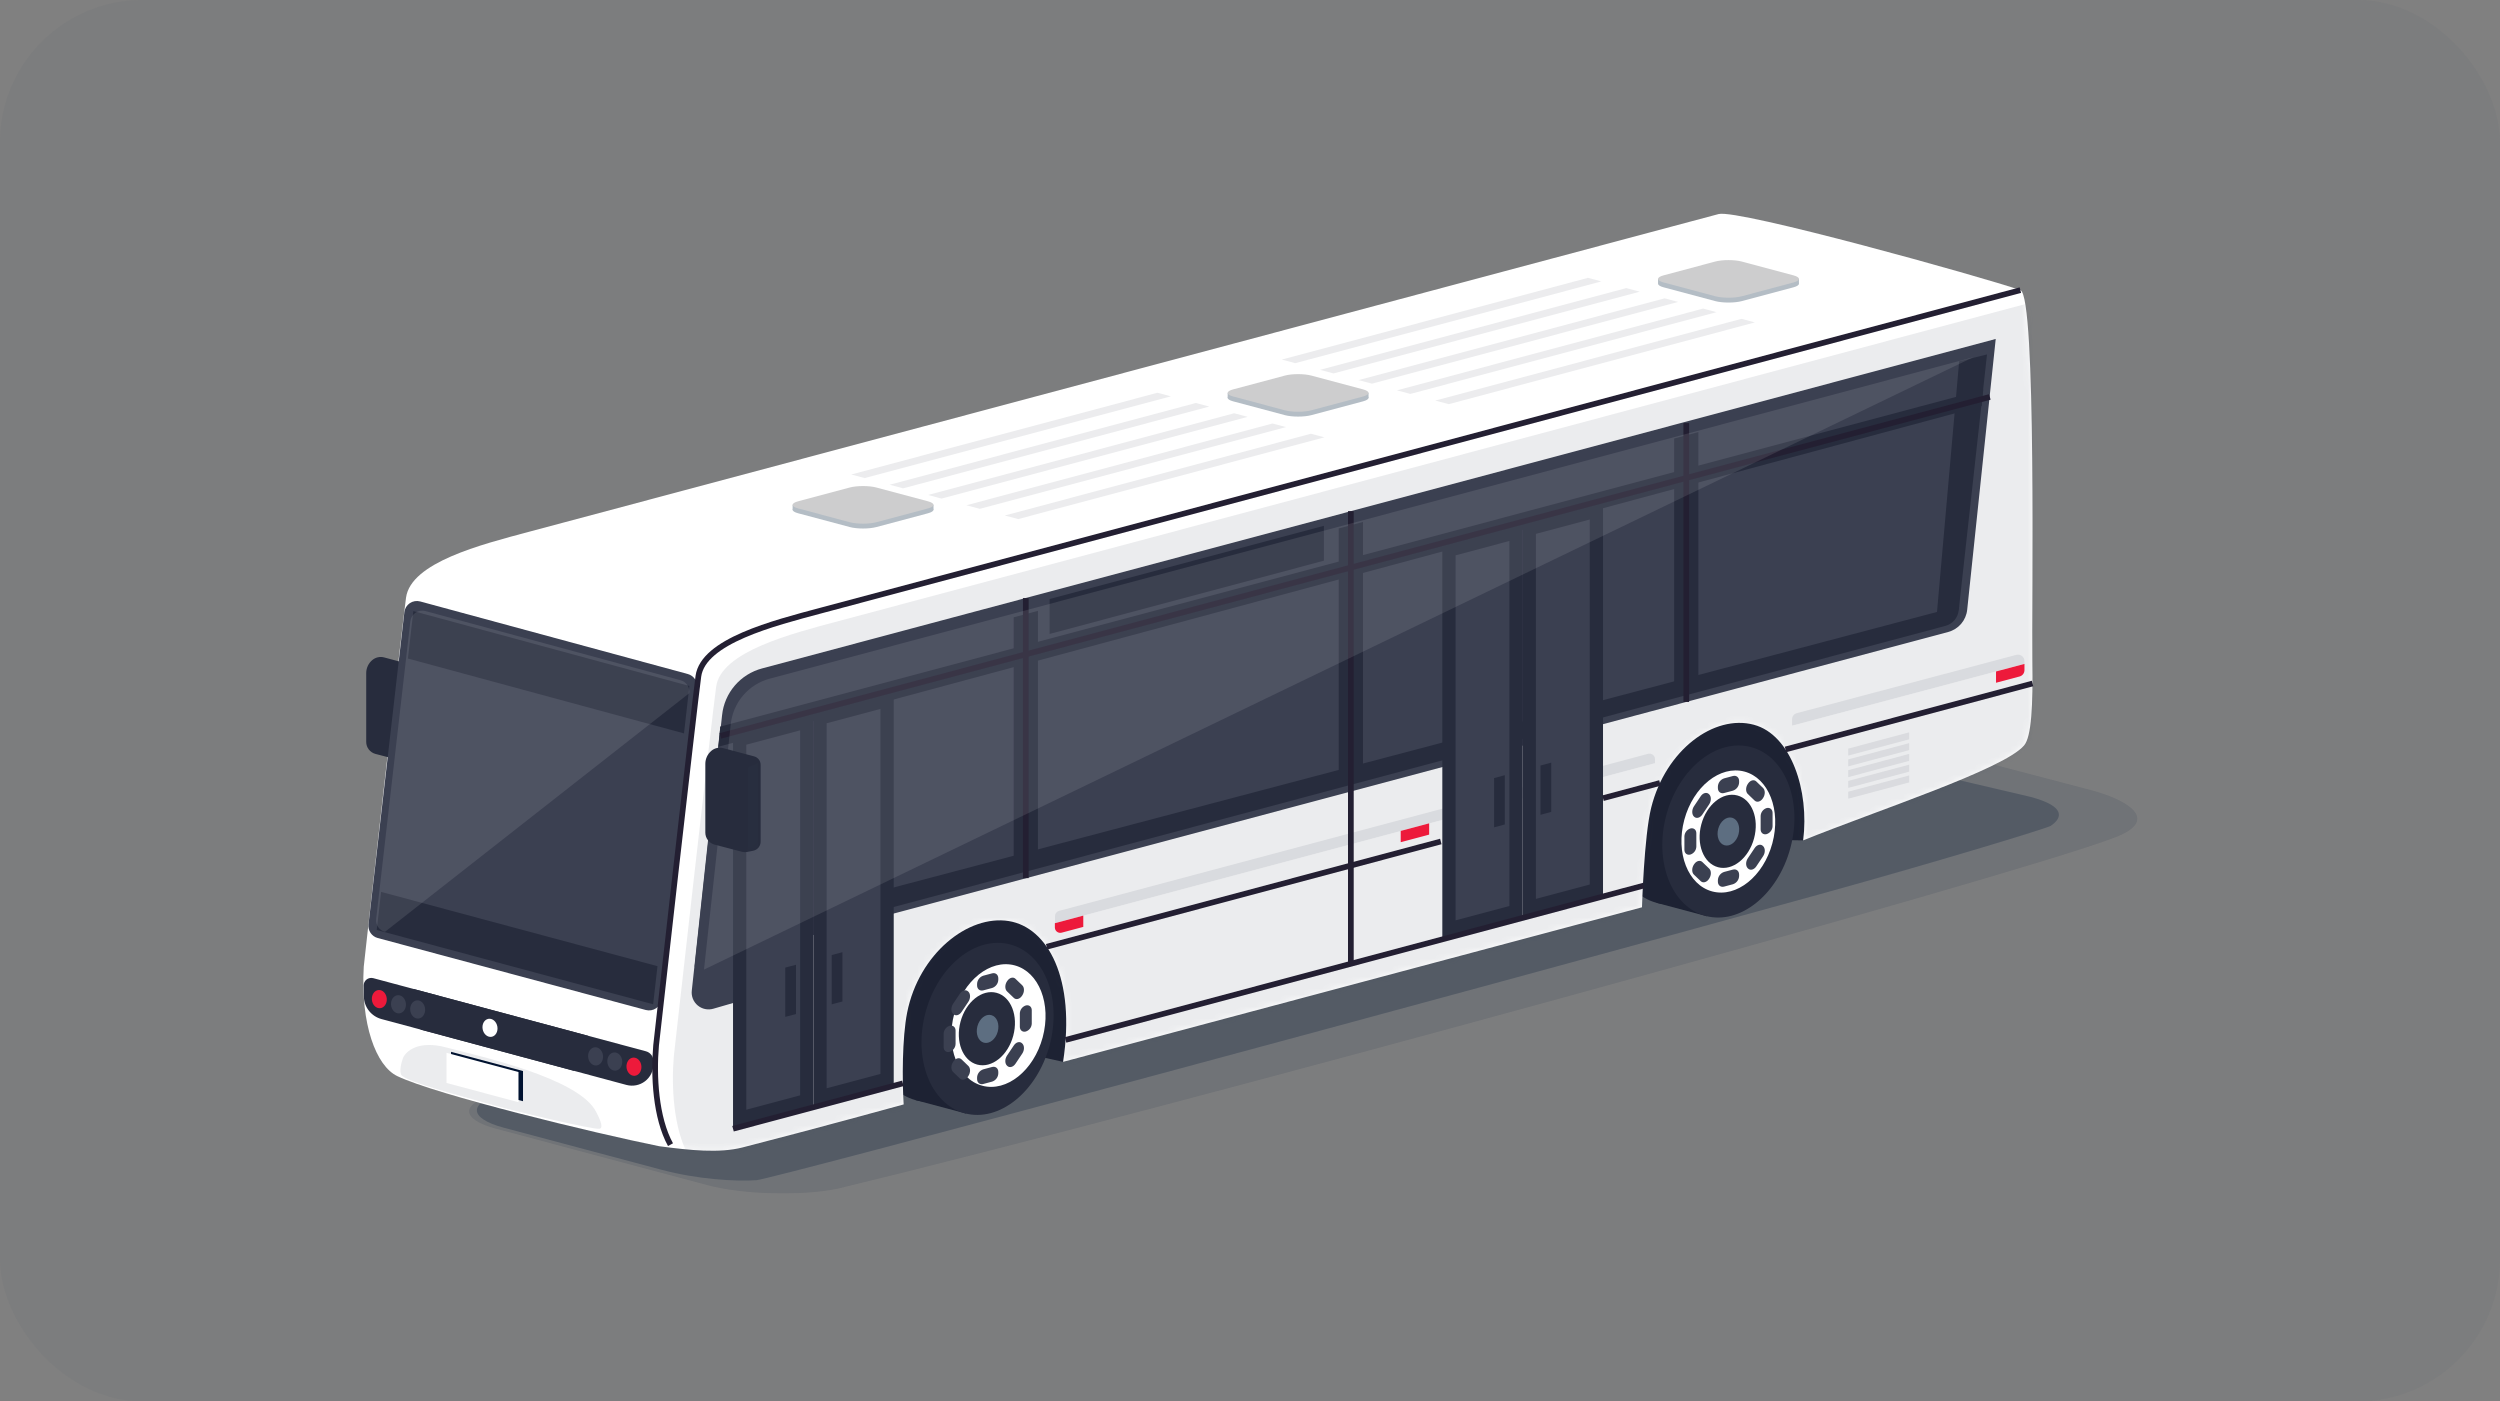 <svg width="421" height="236" viewBox="0 0 421 236" fill="none" xmlns="http://www.w3.org/2000/svg">
  <rect x="0" y="0" width="421" height="236" fill="#808080" stroke="none"/>
  <rect width="421" height="236" rx="24" fill="#3B4051" fill-opacity="0.05"/>
  <g clip-path="url(#clip0_884_1205)">
    <g opacity="0.1">
      <path d="M322.421 125.261C316.396 123.652 208.327 150.904 202.301 152.512L83.523 184.224C77.498 185.835 77.498 188.466 83.523 190.075L119.101 199.574C125.127 201.183 135.051 201.445 141.153 200.156C196.058 186.874 338.416 147.874 356.224 141.002C363.929 138.028 358.165 134.663 352.14 133.056L322.421 125.261Z" fill="#001230"/>
    </g>
    <g style="mix-blend-mode:multiply" opacity="0.5">
      <g style="mix-blend-mode:multiply" opacity="0.5">
        <path d="M314.674 127.811C308.649 126.203 298.788 126.444 292.763 128.054L84.826 184.052C78.8 185.661 78.8 188.294 84.826 189.903L111.445 197.001C117.47 198.609 123.892 198.982 127.393 198.745C129.985 198.564 245.102 167.578 306.533 150.567C328.052 144.608 344.834 139.419 345.334 139.08C347.266 137.778 347.997 135.82 341.971 134.203L314.674 127.811Z" fill="#001230"/>
      </g>
    </g>
    <path d="M147.573 168.263C145.463 176.114 148.425 183.727 154.193 185.266C159.96 186.806 166.347 181.691 168.457 173.84C170.568 165.988 167.605 158.376 161.838 156.836C156.07 155.297 149.685 160.411 147.573 168.263Z" fill="#1D2233"/>
    <path d="M154.199 185.266L162.711 187.539L170.356 159.108L161.844 156.836L154.199 185.266Z" fill="#1D2233"/>
    <path d="M272.326 135.027C270.214 142.878 273.178 150.491 278.945 152.03C284.713 153.57 291.1 148.453 293.21 140.604C295.32 132.754 292.358 125.14 286.59 123.598C280.823 122.057 274.436 127.172 272.326 135.027Z" fill="#1D2233"/>
    <path d="M278.94 152.035L287.451 154.308L295.096 125.877L286.585 123.604L278.94 152.035Z" fill="#1D2233"/>
    <path d="M303.65 141.52L280.406 141.163L189.345 163.981L179.024 178.816L155.588 173.641L157.864 154.095L311.242 112.961L310.246 130.642L303.65 141.52Z" fill="#1D2233"/>
    <path d="M342.246 111.203C342.116 102.835 342.985 49.76 340.23 48.859C333.832 46.633 292.695 35.178 289.414 36.047C286.133 36.916 116.472 82.233 89.041 89.564C80.961 91.721 69.196 94.721 68.376 100.638C67.669 105.756 61.302 162.023 61.256 162.793C60.698 172.492 63.332 179.505 66.904 181.218C73.447 184.355 99.937 190.785 110.999 193.022C116.241 193.712 121.105 194.235 125.037 193.23C136.921 190.192 152.176 185.985 152.176 185.985C151.923 182.009 151.911 174.774 152.769 170.487C154.743 160.608 163.042 153.99 169.894 155.11C176.423 156.178 181.189 164.754 179.024 178.816L276.511 152.788C276.511 152.788 276.854 140.852 278.06 136.016C280.488 126.261 288.68 120.259 295.342 122.046C301.621 123.723 304.724 133.154 303.65 141.522C316.01 136.501 337.383 129.588 340.851 125.54C342.106 124.075 342.362 118.799 342.246 111.203Z" fill="white"/>
    <path opacity="0.1" d="M278.702 128.54L177.662 155.483V154.28C177.662 154.077 177.729 153.879 177.853 153.718C177.978 153.556 178.152 153.44 178.349 153.387L277.535 126.944C277.673 126.908 277.817 126.903 277.956 126.931C278.095 126.959 278.226 127.018 278.339 127.105C278.452 127.191 278.543 127.302 278.606 127.429C278.669 127.556 278.702 127.695 278.702 127.837V128.54Z" fill="#3B4051"/>
    <path opacity="0.75" d="M277.99 130.613L178.804 157.056C178.666 157.093 178.523 157.097 178.383 157.069C178.244 157.041 178.113 156.982 178.001 156.896C177.888 156.809 177.797 156.698 177.734 156.571C177.671 156.444 177.639 156.305 177.639 156.163V155.455L278.679 128.512V129.714C278.68 129.919 278.613 130.118 278.488 130.281C278.364 130.443 278.188 130.56 277.99 130.613Z" fill="white"/>
    <path opacity="0.1" d="M340.919 111.824L301.787 122.22V121.117C301.787 120.885 301.864 120.66 302.006 120.476C302.148 120.292 302.347 120.16 302.572 120.101L339.541 110.279C339.703 110.235 339.873 110.229 340.038 110.262C340.203 110.294 340.358 110.364 340.491 110.466C340.624 110.568 340.732 110.7 340.806 110.85C340.88 111 340.918 111.166 340.917 111.333L340.919 111.824Z" fill="#3B4051"/>
    <path opacity="0.75" d="M340.087 113.927L303.071 123.762C302.918 123.802 302.757 123.807 302.601 123.776C302.446 123.745 302.3 123.678 302.174 123.582C302.048 123.486 301.946 123.362 301.876 123.22C301.806 123.078 301.77 122.922 301.77 122.764V122.195L340.899 111.799V112.873C340.9 113.113 340.821 113.347 340.674 113.538C340.527 113.729 340.32 113.866 340.087 113.927Z" fill="white"/>
    <mask id="mask0_884_1205" style="mask-type:luminance" maskUnits="userSpaceOnUse" x="61" y="36" width="282" height="158">
      <path d="M342.246 111.203C342.12 103.929 342.985 49.76 340.23 48.859C333.832 46.633 292.695 35.178 289.414 36.047C286.133 36.916 116.472 82.233 89.041 89.564C80.961 91.721 69.196 94.721 68.376 100.638C67.669 105.756 61.302 162.023 61.256 162.793C60.698 172.492 63.332 179.505 66.904 181.218C73.447 184.355 99.937 190.785 110.999 193.022C116.241 193.712 121.105 194.235 125.037 193.23C136.921 190.192 152.176 185.985 152.176 185.985C151.923 182.009 151.911 174.774 152.769 170.487C154.743 160.608 163.042 153.99 169.894 155.11C176.423 156.178 181.189 164.754 179.024 178.816L276.511 152.788C276.511 152.788 276.854 140.852 278.06 136.016C280.488 126.261 288.68 120.259 295.342 122.046C301.622 123.723 304.724 133.154 303.65 141.522C316.01 136.501 337.383 129.588 340.851 125.54C342.106 124.075 342.376 118.799 342.246 111.203Z" fill="white"/>
    </mask>
    <g mask="url(#mask0_884_1205)">
      <path opacity="0.1" d="M115.902 194.528C113.406 190 113.032 182.937 113.479 177.805C113.546 177.037 119.89 120.767 120.598 115.651C121.416 109.733 133.182 106.734 141.261 104.577C168.693 97.252 339.941 51.493 343.222 50.625L354.744 121.035L336.867 144.159L125.695 198.976L115.902 194.528Z" fill="#3B4051"/>
    </g>
    <path d="M64.687 110.71L69.893 112.101C70.206 112.186 70.483 112.371 70.68 112.628C70.877 112.886 70.984 113.201 70.984 113.524V126.462C70.984 126.825 70.857 127.177 70.624 127.457C70.392 127.737 70.069 127.928 69.711 127.996L68.679 128.197C68.407 128.251 68.127 128.242 67.859 128.171L63.235 126.962C62.786 126.844 62.39 126.582 62.106 126.216C61.823 125.85 61.67 125.401 61.67 124.939V113.347C61.67 112.929 61.762 112.516 61.939 112.137C62.116 111.758 62.374 111.423 62.695 111.154C62.967 110.925 63.289 110.765 63.636 110.688C63.983 110.61 64.344 110.618 64.687 110.71Z" fill="#272C3D"/>
    <mask id="mask1_884_1205" style="mask-type:luminance" maskUnits="userSpaceOnUse" x="61" y="110" width="10" height="19">
      <path d="M64.687 110.71L69.893 112.101C70.206 112.186 70.483 112.371 70.68 112.628C70.877 112.886 70.984 113.201 70.984 113.524V126.462C70.984 126.825 70.857 127.177 70.624 127.457C70.392 127.737 70.069 127.928 69.711 127.996L68.679 128.197C68.407 128.251 68.127 128.242 67.859 128.171L63.235 126.962C62.786 126.844 62.39 126.582 62.106 126.216C61.823 125.85 61.67 125.401 61.67 124.939V113.347C61.67 112.929 61.762 112.516 61.939 112.137C62.116 111.758 62.374 111.423 62.695 111.154C62.967 110.925 63.289 110.765 63.636 110.688C63.983 110.61 64.344 110.618 64.687 110.71Z" fill="white"/>
    </mask>
    <g mask="url(#mask1_884_1205)">
      <path opacity="0.1" d="M70.546 128.899H68.83V114.008L70.546 113.186V128.899Z" fill="#3B4051"/>
    </g>
    <path d="M116.973 162.792L328.067 106.43C328.919 106.202 329.681 105.722 330.254 105.054C330.827 104.386 331.183 103.56 331.275 102.686L336.079 57.078L128.324 112.564C126.537 113.043 124.937 114.05 123.736 115.454C122.536 116.857 121.79 118.59 121.599 120.425L116.973 162.792Z" fill="#3B4051"/>
    <path d="M70.754 101.283L115.831 113.507C116.318 113.639 116.742 113.941 117.026 114.357C117.309 114.774 117.434 115.278 117.378 115.778L111.4 168.286C111.365 168.588 111.266 168.878 111.108 169.138C110.951 169.397 110.739 169.62 110.487 169.79C110.235 169.961 109.95 170.075 109.65 170.126C109.349 170.176 109.042 170.162 108.748 170.083L63.605 157.962C63.116 157.831 62.691 157.529 62.407 157.111C62.122 156.694 61.997 156.189 62.055 155.687L68.097 103.083C68.13 102.781 68.23 102.489 68.387 102.229C68.545 101.968 68.757 101.745 69.01 101.574C69.262 101.403 69.549 101.288 69.85 101.238C70.151 101.188 70.459 101.203 70.754 101.283Z" fill="#3B4051"/>
    <path d="M121.307 122.351L116.495 166.837C116.444 167.302 116.51 167.771 116.685 168.205C116.86 168.638 117.14 169.022 117.499 169.321C117.859 169.621 118.287 169.828 118.746 169.923C119.205 170.018 119.681 169.999 120.131 169.867L123.608 168.862L123.451 123.401L121.307 122.351Z" fill="#3B4051"/>
    <path d="M155.86 170.476C153.75 178.328 156.712 185.94 162.48 187.48C168.247 189.019 174.634 183.902 176.746 176.053C178.858 168.203 175.894 160.589 170.127 159.047C164.359 157.506 157.972 162.625 155.86 170.476Z" fill="#272C3D"/>
    <path d="M175.588 174.691C177.094 169.093 174.981 163.665 170.869 162.567C166.757 161.468 162.203 165.116 160.697 170.713C159.191 176.311 161.304 181.739 165.416 182.837C169.528 183.936 174.082 180.288 175.588 174.691Z" fill="white"/>
    <path d="M161.752 172.048C160.855 175.386 162.115 178.623 164.567 179.278C167.019 179.934 169.735 177.757 170.631 174.419C171.527 171.081 170.267 167.844 167.817 167.19C165.367 166.536 162.649 168.71 161.752 172.048Z" fill="#272C3D"/>
    <path d="M164.599 172.814C164.255 174.096 164.739 175.338 165.689 175.59C166.64 175.842 167.674 175.005 168.02 173.725C168.365 172.444 167.88 171.198 166.929 170.946C165.978 170.695 164.944 171.526 164.599 172.814Z" fill="#5D6E81"/>
    <path d="M167.071 166.379L165.581 166.778C165.008 166.93 164.539 166.555 164.539 165.943V165.702C164.548 165.391 164.653 165.091 164.839 164.842C165.025 164.592 165.284 164.406 165.581 164.309L167.071 163.912C167.645 163.758 168.114 164.135 168.114 164.747V164.988C168.105 165.299 168 165.599 167.814 165.848C167.627 166.097 167.368 166.283 167.071 166.379Z" fill="#3B4051"/>
    <path d="M167.071 182.145L165.581 182.544C165.008 182.698 164.539 182.321 164.539 181.709V181.468C164.548 181.157 164.653 180.857 164.839 180.608C165.025 180.359 165.284 180.174 165.581 180.077L167.071 179.678C167.645 179.526 168.114 179.901 168.114 180.513V180.754C168.106 181.065 168.001 181.366 167.814 181.615C167.627 181.864 167.368 182.049 167.071 182.145Z" fill="#3B4051"/>
    <path d="M160.92 173.551V175.795C160.913 176.095 160.812 176.385 160.632 176.625C160.452 176.866 160.202 177.045 159.915 177.137C159.37 177.284 158.91 176.922 158.91 176.333V174.082C158.918 173.782 159.018 173.492 159.198 173.251C159.379 173.011 159.629 172.832 159.915 172.74C160.461 172.598 160.92 172.96 160.92 173.551Z" fill="#3B4051"/>
    <path d="M173.749 170.123V172.369C173.741 172.668 173.64 172.958 173.461 173.198C173.281 173.438 173.031 173.616 172.745 173.709C172.2 173.858 171.74 173.495 171.74 172.905V170.659C171.748 170.36 171.849 170.07 172.029 169.83C172.209 169.59 172.459 169.411 172.745 169.319C173.298 169.172 173.749 169.533 173.749 170.123Z" fill="#3B4051"/>
    <path d="M161.922 178.398L163.074 179.507C163.452 179.869 163.452 180.63 163.074 181.195L163.029 181.264C162.651 181.829 162.033 181.988 161.655 181.626L160.5 180.517C160.122 180.155 160.122 179.393 160.5 178.828L160.546 178.761C160.92 178.201 161.544 178.034 161.922 178.398Z" fill="#3B4051"/>
    <path d="M171 164.825L172.152 165.934C172.53 166.296 172.53 167.057 172.152 167.622L172.107 167.691C171.729 168.256 171.111 168.415 170.733 168.053L169.578 166.944C169.2 166.582 169.2 165.821 169.578 165.256L169.626 165.188C170.009 164.628 170.622 164.463 171 164.825Z" fill="#3B4051"/>
    <path d="M169.578 177.77L170.733 176.045C171.111 175.48 171.729 175.321 172.107 175.683L172.152 175.728C172.53 176.091 172.53 176.851 172.152 177.416L171 179.141C170.622 179.706 170.004 179.865 169.626 179.503L169.578 179.458C169.2 179.095 169.2 178.335 169.578 177.77Z" fill="#3B4051"/>
    <path d="M160.5 169.045L161.655 167.321C162.033 166.756 162.651 166.596 163.029 166.958L163.074 167.002C163.452 167.364 163.452 168.127 163.074 168.692L161.922 170.416C161.544 170.981 160.924 171.141 160.546 170.778L160.5 170.735C160.122 170.369 160.122 169.61 160.5 169.045Z" fill="#3B4051"/>
    <path d="M62.854 164.722L108.777 177.038C109.139 177.135 109.459 177.349 109.687 177.647C109.915 177.944 110.038 178.308 110.036 178.683V179.248C110.033 179.798 109.904 180.34 109.658 180.832C109.412 181.325 109.055 181.754 108.616 182.088C108.178 182.422 107.668 182.651 107.126 182.757C106.584 182.863 106.025 182.844 105.492 182.702L64.243 171.61C63.404 171.385 62.661 170.895 62.126 170.213C61.591 169.532 61.292 168.695 61.275 167.83L61.236 165.982C61.233 165.784 61.276 165.588 61.362 165.409C61.447 165.23 61.574 165.073 61.73 164.951C61.887 164.829 62.07 164.744 62.265 164.705C62.46 164.665 62.662 164.671 62.854 164.722Z" fill="#272C3D"/>
    <path opacity="0.1" d="M100.985 190.077C101.79 189.883 100.73 187.92 100.389 187.239C97.481 181.455 80.288 177.766 75.124 176.384C70.491 175.145 68.324 176.998 67.844 178.222C67.662 178.693 67.103 180.635 67.688 181.149C69.051 182.343 77.465 184.495 81.756 185.743C86.398 187.094 100.053 190.301 100.985 190.077Z" fill="#3B4051"/>
    <path d="M70.838 173.392L96.652 180.331L99.038 174.432L69.684 166.555L70.838 173.392Z" fill="#272C3D"/>
    <path d="M83.755 172.874C83.901 173.71 83.463 174.484 82.779 174.6C82.096 174.716 81.421 174.134 81.276 173.297C81.13 172.461 81.569 171.687 82.252 171.571C82.935 171.455 83.61 172.037 83.755 172.874Z" fill="white"/>
    <path d="M108.011 179.535C108.08 180.381 107.575 181.111 106.882 181.165C106.19 181.22 105.573 180.579 105.504 179.731C105.435 178.883 105.942 178.155 106.635 178.101C107.327 178.047 107.944 178.69 108.011 179.535Z" fill="#ED1A3B"/>
    <path d="M104.782 178.664C104.849 179.512 104.344 180.242 103.652 180.294C102.959 180.347 102.343 179.705 102.276 178.86C102.208 178.014 102.712 177.282 103.404 177.23C104.097 177.177 104.713 177.818 104.782 178.664Z" fill="#3B4051"/>
    <path d="M101.55 177.795C101.617 178.641 101.112 179.371 100.421 179.425C99.731 179.48 99.112 178.837 99.043 177.991C98.974 177.145 99.481 176.415 100.172 176.361C100.863 176.306 101.484 176.947 101.55 177.795Z" fill="#3B4051"/>
    <path d="M71.587 169.895C71.654 170.741 71.149 171.47 70.456 171.525C69.764 171.579 69.147 170.936 69.08 170.09C69.013 169.244 69.518 168.515 70.209 168.46C70.9 168.406 71.518 169.047 71.587 169.895Z" fill="#3B4051"/>
    <path d="M68.357 169.024C68.426 169.869 67.918 170.599 67.228 170.654C66.537 170.708 65.919 170.065 65.85 169.219C65.781 168.373 66.288 167.643 66.981 167.589C67.673 167.535 68.287 168.178 68.357 169.024Z" fill="#3B4051"/>
    <path d="M65.132 168.152C65.201 168.998 64.696 169.73 64.003 169.783C63.311 169.835 62.694 169.196 62.625 168.35C62.556 167.504 63.063 166.772 63.756 166.72C64.448 166.667 65.057 167.307 65.132 168.152Z" fill="#ED1A3B"/>
    <g opacity="0.1">
      <path d="M145.61 80.51L143.346 79.905L194.906 66.14L197.171 66.743L145.61 80.51Z" fill="#3B4051"/>
      <path d="M152.073 82.236L149.809 81.631L201.369 67.864L203.634 68.469L152.073 82.236Z" fill="#3B4051"/>
      <path d="M158.538 83.962L156.273 83.357L207.834 69.59L210.099 70.195L158.538 83.962Z" fill="#3B4051"/>
      <path d="M164.999 85.688L162.736 85.083L214.297 71.316L216.562 71.921L164.999 85.688Z" fill="#3B4051"/>
      <path d="M171.464 87.414L169.197 86.809L220.76 73.042L223.025 73.647L171.464 87.414Z" fill="#3B4051"/>
    </g>
    <g opacity="0.1">
      <path d="M218.109 61.159L215.844 60.554L267.404 46.787L269.669 47.392L218.109 61.159Z" fill="#3B4051"/>
      <path d="M224.571 62.885L222.307 62.28L273.867 48.513L276.132 49.118L224.571 62.885Z" fill="#3B4051"/>
      <path d="M231.036 64.611L228.771 64.006L280.332 50.239L282.597 50.844L231.036 64.611Z" fill="#3B4051"/>
      <path d="M237.499 66.337L235.234 65.732L286.795 51.965L289.06 52.57L237.499 66.337Z" fill="#3B4051"/>
      <path d="M243.962 68.061L241.697 67.458L293.258 53.691L295.523 54.296L243.962 68.061Z" fill="#3B4051"/>
    </g>
    <path d="M121.308 122.35L333.987 65.607L333.705 68.391L120.982 125.754L121.308 122.35Z" fill="#272C3D"/>
    <path d="M143.9 151.187L329.923 102.067L329.841 102.808C329.775 103.414 329.526 103.985 329.128 104.447C328.73 104.909 328.201 105.241 327.611 105.398L143.574 154.59L143.9 151.187Z" fill="#272C3D"/>
    <path d="M256.417 154.572L242.887 158.185V91.508L256.417 87.894V154.572Z" fill="#272C3D"/>
    <path d="M254.184 152.565L245.119 154.985V93.516L254.184 91.097V152.565Z" fill="#3B4051"/>
    <path d="M269.947 150.961L256.418 154.572V87.895L269.947 84.283V150.961Z" fill="#272C3D"/>
    <path d="M267.713 148.952L258.648 151.372V89.903L267.713 87.483V148.952Z" fill="#3B4051"/>
    <path d="M261.228 136.728L259.42 137.211V128.912L261.228 128.429V136.728Z" fill="#272C3D"/>
    <path d="M253.412 138.84L251.604 139.324V131.023L253.412 130.541V138.84Z" fill="#272C3D"/>
    <path d="M136.972 186.465L123.441 190.077V123.4L136.972 119.788V186.465Z" fill="#272C3D"/>
    <path d="M134.74 184.457L125.676 186.876V125.408L134.74 122.988V184.457Z" fill="#3B4051"/>
    <path d="M150.503 182.851L136.973 186.465V119.787L150.503 116.174V182.851Z" fill="#272C3D"/>
    <path d="M148.269 180.843L139.203 183.263V121.795L148.269 119.375V180.843Z" fill="#3B4051"/>
    <path d="M141.865 168.649L140.057 169.132V160.833L141.865 160.35V168.649Z" fill="#272C3D"/>
    <path d="M134.047 170.76L132.238 171.243V162.943L134.047 162.461V170.76Z" fill="#272C3D"/>
    <path d="M170.703 103.955L174.787 102.864V143.888L170.703 144.98V103.955Z" fill="#272C3D"/>
    <path d="M329.924 60.844L334.615 59.685L329.917 102.144C329.879 102.485 329.769 102.813 329.594 103.107C329.42 103.402 329.184 103.656 328.903 103.853C328.622 104.05 328.303 104.185 327.965 104.249C327.628 104.313 327.281 104.305 326.947 104.226L326.104 104.024L329.924 60.844Z" fill="#272C3D"/>
    <path d="M225.441 88.987L229.527 87.894V128.92L225.441 130.01V88.987Z" fill="#272C3D"/>
    <path d="M281.924 73.85L286.008 72.76V113.783L281.924 114.876V73.85Z" fill="#272C3D"/>
    <path d="M222.943 94.42L176.752 106.753V100.877L222.943 88.545V94.42Z" fill="#272C3D"/>
    <path d="M340.229 48.859C336.949 49.727 165.701 95.487 138.269 102.811C130.19 104.968 118.424 107.968 117.606 113.883C116.899 119.002 110.554 175.272 110.487 176.038C110.039 181.164 110.414 188.224 112.911 192.761" stroke="#231F32" stroke-width="0.96" stroke-miterlimit="10"/>
    <path d="M179.445 175.123L276.798 149.131" stroke="#231F32" stroke-width="0.96" stroke-miterlimit="10"/>
    <path d="M123.441 190.076L152.04 182.44" stroke="#231F32" stroke-width="0.96" stroke-miterlimit="10"/>
    <path d="M300.678 126.207L342.28 115.101" stroke="#231F32" stroke-width="0.96" stroke-miterlimit="10"/>
    <path d="M269.945 134.413L279.535 131.852" stroke="#231F32" stroke-width="0.96" stroke-miterlimit="10"/>
    <path d="M176.262 159.428L242.632 141.705" stroke="#231F32" stroke-width="0.96" stroke-miterlimit="10"/>
    <path d="M121.307 123.921L335.091 66.841" stroke="#231F32" stroke-width="0.96" stroke-miterlimit="10"/>
    <path d="M172.746 100.72V147.876" stroke="#231F32" stroke-width="0.96" stroke-miterlimit="10"/>
    <path d="M227.484 86.078V162.299" stroke="#231F32" stroke-width="0.96" stroke-miterlimit="10"/>
    <path d="M283.965 71.249V118.206" stroke="#231F32" stroke-width="0.96" stroke-miterlimit="10"/>
    <path d="M182.426 156.089L178.778 157.064C178.644 157.099 178.504 157.103 178.368 157.075C178.232 157.048 178.104 156.99 177.994 156.906C177.884 156.821 177.794 156.713 177.733 156.589C177.671 156.465 177.639 156.329 177.639 156.191V155.466L182.426 154.188V156.089Z" fill="#ED1A3B"/>
    <path d="M240.67 140.548L235.881 141.826V139.928L240.67 138.649V140.548Z" fill="#ED1A3B"/>
    <path d="M340.104 113.918L336.131 114.977V113.078L340.919 111.799V112.864C340.917 113.104 340.837 113.337 340.69 113.528C340.543 113.718 340.337 113.855 340.104 113.918Z" fill="#ED1A3B"/>
    <path d="M229.529 66.385L220.857 64.07C219.61 63.737 217.585 63.737 216.346 64.07L207.672 66.385C206.427 66.718 206.427 67.258 207.672 67.589L216.346 69.906C217.591 70.237 219.618 70.237 220.857 69.906L229.529 67.589C230.776 67.258 230.776 66.718 229.529 66.385Z" fill="#B4BDC5"/>
    <path d="M230.464 66.171H206.738V66.988H230.464V66.171Z" fill="#B4BDC5"/>
    <path d="M229.529 65.568L220.857 63.253C219.61 62.92 217.585 62.92 216.346 63.253L207.672 65.568C206.427 65.901 206.427 66.441 207.672 66.772L216.346 69.089C217.591 69.42 219.618 69.42 220.857 69.089L229.529 66.772C230.776 66.441 230.776 65.901 229.529 65.568Z" fill="#CDCDCE"/>
    <path d="M156.265 85.234L147.593 82.919C146.348 82.586 144.321 82.586 143.082 82.919L134.41 85.234C133.163 85.567 133.163 86.105 134.41 86.438L143.082 88.753C144.329 89.086 146.353 89.086 147.593 88.753L156.265 86.438C157.512 86.105 157.512 85.567 156.265 85.234Z" fill="#B4BDC5"/>
    <path d="M157.202 85.019H133.477V85.836H157.202V85.019Z" fill="#B4BDC5"/>
    <path d="M156.265 84.417L147.593 82.1C146.348 81.769 144.321 81.769 143.082 82.1L134.41 84.417C133.163 84.75 133.163 85.288 134.41 85.621L143.082 87.936C144.329 88.269 146.353 88.269 147.593 87.936L156.265 85.621C157.512 85.288 157.512 84.75 156.265 84.417Z" fill="#CDCDCE"/>
    <g opacity="0.1">
      <path d="M321.501 124.503L311.242 127.241V126.066L321.501 123.327V124.503Z" fill="#3B4051"/>
      <path d="M321.501 126.318L311.242 129.056V127.879L321.501 125.141V126.318Z" fill="#3B4051"/>
      <path d="M321.501 128.131L311.242 130.871V129.694L321.501 126.955V128.131Z" fill="#3B4051"/>
      <path d="M321.501 129.945L311.242 132.683V131.508L321.501 128.768V129.945Z" fill="#3B4051"/>
      <path d="M321.501 131.76L311.242 134.499V133.322L321.501 130.583V131.76Z" fill="#3B4051"/>
    </g>
    <path d="M115.185 123.505L116.093 115.519L69.609 102.913L68.691 110.897L115.185 123.505Z" fill="#272C3D"/>
    <path d="M64.177 150.196L63.44 156.613L109.991 169.121L110.721 162.703L64.177 150.196Z" fill="#272C3D"/>
    <path opacity="0.1" d="M71.643 102.901L114.607 114.553C115.073 114.679 115.478 114.968 115.749 115.367C116.019 115.766 116.137 116.248 116.081 116.726L64.823 156.924C64.356 156.799 63.95 156.51 63.679 156.111C63.408 155.712 63.289 155.229 63.346 154.751L69.104 104.615C69.136 104.326 69.231 104.048 69.382 103.799C69.533 103.551 69.736 103.337 69.977 103.175C70.218 103.012 70.492 102.903 70.78 102.856C71.068 102.809 71.362 102.824 71.643 102.901Z" fill="white"/>
    <path opacity="0.1" d="M118.553 163.276L332.25 60.17L129.624 114.285C127.879 114.75 126.318 115.733 125.146 117.102C123.973 118.47 123.246 120.162 123.059 121.952L118.553 163.276Z" fill="white"/>
    <path d="M121.795 125.985L127 127.375C127.314 127.459 127.591 127.645 127.788 127.902C127.985 128.159 128.091 128.474 128.091 128.798V141.735C128.091 142.099 127.964 142.451 127.732 142.731C127.5 143.011 127.177 143.201 126.819 143.27L125.786 143.472C125.514 143.525 125.233 143.516 124.965 143.445L120.342 142.235C119.894 142.118 119.497 141.856 119.214 141.49C118.931 141.125 118.777 140.676 118.777 140.214V128.622C118.778 128.205 118.87 127.792 119.047 127.413C119.224 127.034 119.482 126.698 119.802 126.429C120.074 126.2 120.397 126.04 120.744 125.963C121.091 125.886 121.451 125.893 121.795 125.985Z" fill="#272C3D"/>
    <mask id="mask2_884_1205" style="mask-type:luminance" maskUnits="userSpaceOnUse" x="118" y="125" width="11" height="19">
      <path d="M121.795 125.985L127 127.375C127.314 127.459 127.591 127.645 127.788 127.902C127.985 128.159 128.091 128.474 128.091 128.798V141.735C128.091 142.099 127.964 142.451 127.732 142.731C127.5 143.011 127.177 143.201 126.819 143.27L125.786 143.472C125.514 143.525 125.233 143.516 124.965 143.445L120.342 142.235C119.894 142.118 119.497 141.856 119.214 141.49C118.931 141.125 118.777 140.676 118.777 140.214V128.622C118.778 128.205 118.87 127.792 119.047 127.413C119.224 127.034 119.482 126.698 119.802 126.429C120.074 126.2 120.397 126.04 120.744 125.963C121.091 125.886 121.451 125.893 121.795 125.985Z" fill="white"/>
    </mask>
    <g mask="url(#mask2_884_1205)">
      <path opacity="0.1" d="M127.653 144.173H125.936V129.281L127.653 128.459V144.173Z" fill="#3B4051"/>
    </g>
    <path d="M302.006 47.182L293.332 44.867C292.087 44.534 290.061 44.534 288.821 44.867L280.156 47.182C278.911 47.515 278.911 48.053 280.156 48.386L288.828 50.703C290.075 51.034 292.1 51.034 293.34 50.703L302.013 48.386C303.251 48.053 303.251 47.515 302.006 47.182Z" fill="#B4BDC5"/>
    <path d="M302.94 46.969H279.215V47.786H302.94V46.969Z" fill="#B4BDC5"/>
    <path d="M302.006 46.365L293.332 44.048C292.087 43.717 290.061 43.717 288.821 44.048L280.156 46.365C278.911 46.698 278.911 47.236 280.156 47.569L288.828 49.884C290.075 50.217 292.1 50.217 293.34 49.884L302.013 47.569C303.251 47.236 303.251 46.698 302.006 46.365Z" fill="#CDCDCE"/>
    <path d="M280.612 137.238C278.502 145.09 281.464 152.702 287.232 154.244C292.999 155.785 299.386 150.667 301.498 142.815C303.61 134.964 300.644 127.351 294.877 125.812C289.109 124.272 282.724 129.389 280.612 137.238Z" fill="#272C3D"/>
    <path d="M298.466 142.005C299.965 136.431 297.861 131.026 293.766 129.933C289.671 128.839 285.137 132.472 283.638 138.046C282.139 143.62 284.243 149.025 288.338 150.118C292.433 151.212 296.967 147.579 298.466 142.005Z" fill="white"/>
    <path d="M286.504 138.813C285.607 142.151 286.867 145.388 289.319 146.041C291.771 146.695 294.485 144.522 295.383 141.184C296.281 137.846 295.019 134.609 292.569 133.953C290.119 133.298 287.401 135.475 286.504 138.813Z" fill="#272C3D"/>
    <path d="M289.349 139.571C289.004 140.854 289.489 142.107 290.44 142.35C291.391 142.592 292.425 141.765 292.77 140.482C293.116 139.2 292.63 137.958 291.68 137.706C290.729 137.454 289.695 138.291 289.349 139.571Z" fill="#5D6E81"/>
    <path d="M291.823 133.149L290.333 133.546C289.76 133.7 289.291 133.323 289.291 132.711V132.47C289.3 132.159 289.405 131.859 289.591 131.61C289.778 131.361 290.036 131.176 290.333 131.079L291.823 130.68C292.397 130.528 292.866 130.903 292.866 131.515V131.756C292.857 132.067 292.753 132.368 292.566 132.617C292.379 132.866 292.12 133.052 291.823 133.149Z" fill="#3B4051"/>
    <path d="M291.823 148.907L290.333 149.305C289.76 149.457 289.291 149.082 289.291 148.47V148.229C289.3 147.919 289.405 147.618 289.591 147.369C289.777 147.12 290.036 146.934 290.333 146.836L291.823 146.44C292.397 146.286 292.866 146.663 292.866 147.275V147.516C292.857 147.826 292.752 148.127 292.566 148.376C292.379 148.625 292.119 148.81 291.823 148.907Z" fill="#3B4051"/>
    <path d="M285.663 140.314V142.567C285.655 142.866 285.554 143.156 285.375 143.396C285.195 143.636 284.945 143.815 284.659 143.907C284.114 144.056 283.654 143.694 283.654 143.103V140.857C283.662 140.558 283.763 140.268 283.943 140.028C284.123 139.788 284.373 139.609 284.659 139.517C285.212 139.363 285.663 139.725 285.663 140.314Z" fill="#3B4051"/>
    <path d="M298.501 136.887V139.125C298.493 139.425 298.393 139.715 298.213 139.955C298.033 140.196 297.783 140.375 297.497 140.467C296.952 140.614 296.492 140.252 296.492 139.663V137.417C296.5 137.118 296.601 136.828 296.781 136.588C296.961 136.348 297.211 136.17 297.497 136.077C298.048 135.934 298.501 136.296 298.501 136.887Z" fill="#3B4051"/>
    <path d="M286.674 145.162L287.826 146.271C288.204 146.633 288.204 147.394 287.826 147.959L287.781 148.028C287.403 148.593 286.785 148.752 286.406 148.39L285.252 147.282C284.874 146.919 284.874 146.159 285.252 145.594L285.298 145.525C285.676 144.963 286.296 144.798 286.674 145.162Z" fill="#3B4051"/>
    <path d="M295.75 131.589L296.902 132.698C297.28 133.06 297.28 133.821 296.902 134.386L296.857 134.455C296.479 135.02 295.861 135.179 295.483 134.817L294.328 133.708C293.95 133.346 293.95 132.585 294.328 132.02L294.374 131.951C294.752 131.39 295.372 131.225 295.75 131.589Z" fill="#3B4051"/>
    <path d="M294.335 144.534L295.489 142.81C295.867 142.245 296.485 142.085 296.863 142.448L296.908 142.491C297.286 142.853 297.286 143.614 296.908 144.181L295.756 145.905C295.378 146.47 294.758 146.63 294.38 146.268L294.335 146.224C293.951 145.858 293.951 145.103 294.335 144.534Z" fill="#3B4051"/>
    <path d="M285.247 135.808L286.401 134.083C286.78 133.518 287.398 133.359 287.776 133.721L287.821 133.765C288.199 134.127 288.199 134.888 287.821 135.453L286.669 137.177C286.291 137.742 285.671 137.901 285.293 137.539L285.247 137.496C284.884 137.133 284.884 136.375 285.247 135.808Z" fill="#3B4051"/>
    <path d="M75.955 182.207L88.075 185.444V180.362L75.955 177.125V182.207Z" fill="#001230"/>
    <path d="M75.193 182.375L87.313 185.612V180.53L75.193 177.293V182.375Z" fill="white"/>
  </g>
  <defs>
    <clipPath id="clip0_884_1205">
      <rect width="299" height="165" fill="white" transform="translate(61 36)"/>
    </clipPath>
  </defs>
</svg>
